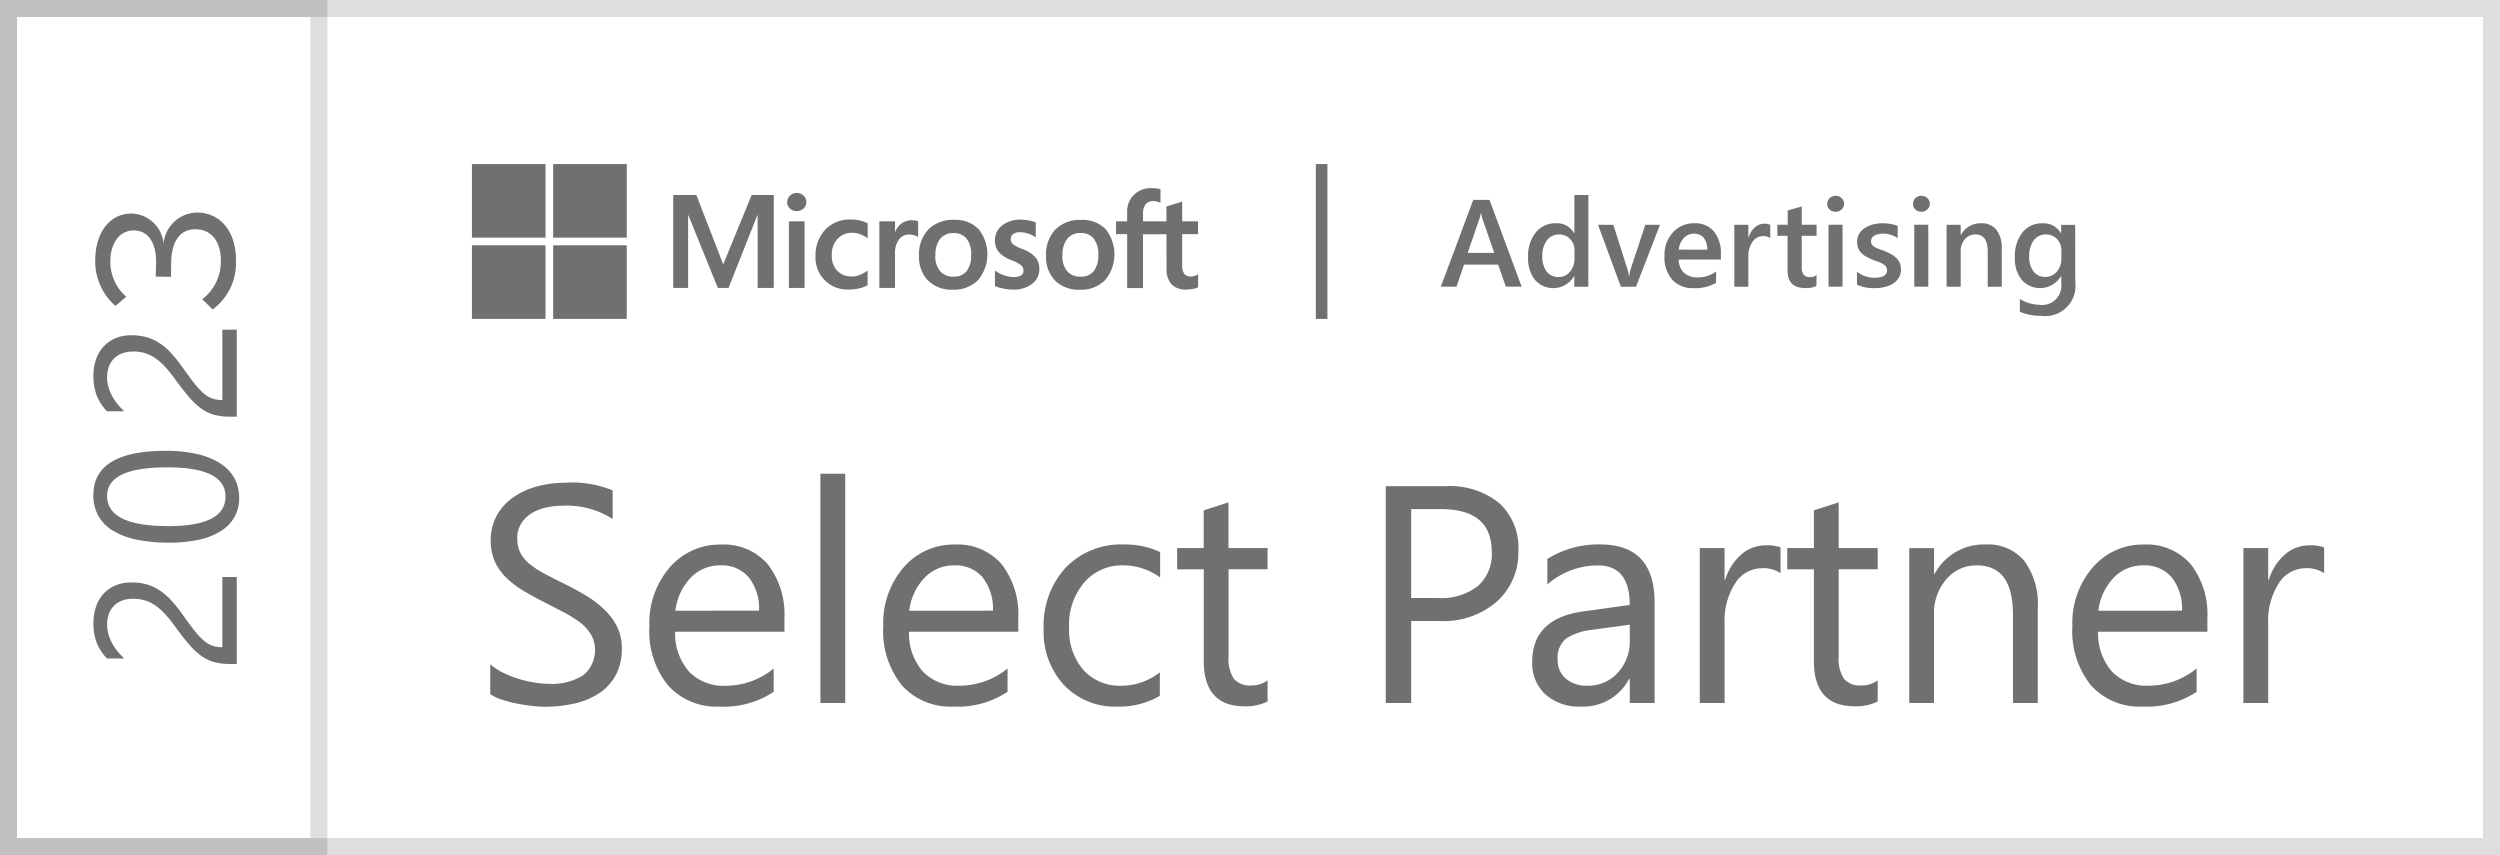 <svg xmlns="http://www.w3.org/2000/svg" width="146.869" height="50.23" viewBox="0 0 146.869 50.23"><g transform="translate(0.5 0.501)"><rect width="145.869" height="49.23" transform="translate(0 -0.001)" fill="none" stroke="rgba(0,0,0,0.13)" stroke-width="1"/><rect width="18.234" height="49.23" transform="translate(0 -0.001)" fill="none" stroke="rgba(0,0,0,0.13)" stroke-width="1"/><g transform="translate(4.987 11.611)"><path d="M13.421,74.619a1.716,1.716,0,0,0-.663.119,1.316,1.316,0,0,0-.471.323,1.332,1.332,0,0,0-.282.482,1.882,1.882,0,0,0-.092.6,1.985,1.985,0,0,0,.075.543,2.673,2.673,0,0,0,.208.517,3.213,3.213,0,0,0,.318.485,3.528,3.528,0,0,0,.41.435H11.906a2.813,2.813,0,0,1-.591-.892,3.131,3.131,0,0,1-.205-1.2,2.894,2.894,0,0,1,.148-.941,2.145,2.145,0,0,1,.43-.751,1.99,1.99,0,0,1,.7-.5,2.361,2.361,0,0,1,.953-.182,3.287,3.287,0,0,1,.889.112,2.752,2.752,0,0,1,.75.341,3.606,3.606,0,0,1,.676.574,8.2,8.2,0,0,1,.658.814q.416.583.71.961a4.242,4.242,0,0,0,.552.6,1.6,1.6,0,0,0,.514.311,1.789,1.789,0,0,0,.592.09V73.337h.847v5.11H19.12a3.423,3.423,0,0,1-.936-.116,2.416,2.416,0,0,1-.768-.381,4.234,4.234,0,0,1-.728-.7q-.363-.43-.82-1.054a6.545,6.545,0,0,0-.618-.753,3.19,3.19,0,0,0-.589-.488,2.113,2.113,0,0,0-.6-.263,2.565,2.565,0,0,0-.643-.078Z" transform="translate(-11.108 -51.552)" fill="#707070"/><path d="M15.356,57.041a8.137,8.137,0,0,1,1.842.188,4.271,4.271,0,0,1,1.354.543,2.452,2.452,0,0,1,.838.872,2.394,2.394,0,0,1,.282,1.175,2.234,2.234,0,0,1-.274,1.112,2.325,2.325,0,0,1-.8.823,4.043,4.043,0,0,1-1.29.509,8.01,8.01,0,0,1-1.752.173,9.055,9.055,0,0,1-1.917-.181,4.4,4.4,0,0,1-1.4-.534,2.375,2.375,0,0,1-.847-.874,2.451,2.451,0,0,1-.286-1.2Q11.111,57.041,15.356,57.041Zm.092.97q-3.534,0-3.534,1.68,0,1.772,3.6,1.773,3.354,0,3.355-1.738Q18.866,58.011,15.448,58.011Z" transform="translate(-11.109 -42.668)" fill="#707070"/><path d="M13.421,42.687a1.716,1.716,0,0,0-.663.119,1.311,1.311,0,0,0-.471.323,1.328,1.328,0,0,0-.282.482,1.881,1.881,0,0,0-.092.6,1.989,1.989,0,0,0,.075.543,2.658,2.658,0,0,0,.208.517,3.2,3.2,0,0,0,.318.486,3.565,3.565,0,0,0,.41.436H11.906a2.823,2.823,0,0,1-.591-.892,3.139,3.139,0,0,1-.205-1.2,2.894,2.894,0,0,1,.148-.941,2.134,2.134,0,0,1,.43-.75,1.986,1.986,0,0,1,.7-.5,2.354,2.354,0,0,1,.953-.182,3.251,3.251,0,0,1,.889.113,2.752,2.752,0,0,1,.75.341,3.6,3.6,0,0,1,.676.574,8.237,8.237,0,0,1,.658.814q.416.584.71.962a4.261,4.261,0,0,0,.552.6,1.6,1.6,0,0,0,.515.311,1.789,1.789,0,0,0,.592.09V41.4h.847v5.111h-.41a3.423,3.423,0,0,1-.936-.116,2.444,2.444,0,0,1-.768-.381,4.272,4.272,0,0,1-.728-.7q-.363-.429-.82-1.054a6.584,6.584,0,0,0-.618-.753,3.2,3.2,0,0,0-.589-.488,2.117,2.117,0,0,0-.6-.263,2.586,2.586,0,0,0-.643-.078Z" transform="translate(-11.108 -34.144)" fill="#707070"/><path d="M3.192,11.144c1.764,0,2.832-.972,2.832-2.3A2.013,2.013,0,0,0,4.176,6.872,1.949,1.949,0,0,0,5.9,5.012c0-1.356-1.176-2.136-2.712-2.136A3.468,3.468,0,0,0,.456,4.112l.552.624A2.712,2.712,0,0,1,3.12,3.764c.972,0,1.788.48,1.788,1.368,0,.924-.852,1.32-1.86,1.32-.324,0-.7,0-.828-.012v.912c.12-.012.492-.012.828-.012,1.176,0,1.992.42,1.992,1.416,0,.924-.708,1.5-1.872,1.5A2.78,2.78,0,0,1,.936,9.2l-.588.624a3.376,3.376,0,0,0,2.844,1.32Z" transform="translate(-2.821 6.247) rotate(-89.026)" fill="#707070"/></g><g transform="translate(27.225 9.137)"><path d="M91.907,23.515v5.458h-.948V24.695h-.015L89.25,28.973h-.628l-1.735-4.278h-.011v4.278H86V23.515h1.359l1.568,4.046h.023l1.656-4.046Zm.793.415a.5.5,0,0,1,.166-.383.558.558,0,0,1,.394-.154.551.551,0,0,1,.4.158.515.515,0,0,1,.159.379.494.494,0,0,1-.163.377.565.565,0,0,1-.4.152.555.555,0,0,1-.4-.154.5.5,0,0,1-.162-.377Zm1.016,1.129v3.913h-.921V25.06Zm2.794,3.246a1.265,1.265,0,0,0,.452-.1,1.923,1.923,0,0,0,.457-.251v.856a1.842,1.842,0,0,1-.5.191,2.723,2.723,0,0,1-.615.065A1.862,1.862,0,0,1,94.36,27.12a2.231,2.231,0,0,1,.552-1.553,2,2,0,0,1,1.564-.611,2.151,2.151,0,0,1,.524.066,1.764,1.764,0,0,1,.423.154v.885a1.89,1.89,0,0,0-.436-.242,1.261,1.261,0,0,0-.454-.085,1.155,1.155,0,0,0-.879.353,1.333,1.333,0,0,0-.337.956,1.27,1.27,0,0,0,.32.925,1.16,1.16,0,0,0,.874.331ZM100.039,25a1.185,1.185,0,0,1,.2.015.882.882,0,0,1,.148.038v.932a.8.8,0,0,0-.212-.1,1.045,1.045,0,0,0-.337-.048.716.716,0,0,0-.573.282,1.371,1.371,0,0,0-.234.879v1.976H98.11V25.06h.921v.617h.015a1.08,1.08,0,0,1,.38-.5,1.035,1.035,0,0,1,.62-.181Zm.4,2.078a2.117,2.117,0,0,1,.548-1.538,2.018,2.018,0,0,1,1.522-.565,1.877,1.877,0,0,1,1.433.546,2.367,2.367,0,0,1-.032,2.99,1.985,1.985,0,0,1-1.493.565,1.952,1.952,0,0,1-1.445-.535,1.976,1.976,0,0,1-.531-1.467Zm.959-.03a1.4,1.4,0,0,0,.277.937.992.992,0,0,0,.8.323.927.927,0,0,0,.765-.323,1.5,1.5,0,0,0,.263-.959,1.443,1.443,0,0,0-.272-.953.944.944,0,0,0-.763-.322.964.964,0,0,0-.786.337,1.464,1.464,0,0,0-.276.958Zm4.43-.955a.4.4,0,0,0,.126.311,2.163,2.163,0,0,0,.556.282,1.886,1.886,0,0,1,.776.494,1.029,1.029,0,0,1,.223.668,1.074,1.074,0,0,1-.423.887,1.8,1.8,0,0,1-1.148.335,2.752,2.752,0,0,1-.538-.059,2.386,2.386,0,0,1-.5-.15v-.905a2.252,2.252,0,0,0,.541.278,1.581,1.581,0,0,0,.525.1.938.938,0,0,0,.461-.088.314.314,0,0,0,.148-.294.407.407,0,0,0-.155-.322,2.293,2.293,0,0,0-.584-.3,1.8,1.8,0,0,1-.723-.48,1.048,1.048,0,0,1-.212-.678,1.069,1.069,0,0,1,.423-.869,1.675,1.675,0,0,1,1.09-.341,2.636,2.636,0,0,1,.461.045,2.026,2.026,0,0,1,.423.119V26a1.967,1.967,0,0,0-.423-.212,1.427,1.427,0,0,0-.483-.088.706.706,0,0,0-.409.1.327.327,0,0,0-.15.284Zm2.074.988a2.117,2.117,0,0,1,.548-1.538,2.018,2.018,0,0,1,1.522-.565,1.877,1.877,0,0,1,1.433.546,2.367,2.367,0,0,1-.032,2.99,1.985,1.985,0,0,1-1.492.565,1.951,1.951,0,0,1-1.444-.535,1.971,1.971,0,0,1-.532-1.469Zm.959-.03a1.4,1.4,0,0,0,.278.937.988.988,0,0,0,.8.323.928.928,0,0,0,.77-.329,1.5,1.5,0,0,0,.263-.959,1.443,1.443,0,0,0-.272-.953.945.945,0,0,0-.763-.322.964.964,0,0,0-.786.337,1.467,1.467,0,0,0-.282.961Zm6.116-1.229H113.6v3.159h-.932V25.814h-.654V25.06h.654v-.546a1.354,1.354,0,0,1,.4-1.011,1.411,1.411,0,0,1,1.03-.394,2.29,2.29,0,0,1,.3.017,1.183,1.183,0,0,1,.229.052v.8a.972.972,0,0,0-.16-.065.826.826,0,0,0-.263-.038.558.558,0,0,0-.446.181.8.8,0,0,0-.156.534v.472h1.372v-.877l.925-.282V25.06h.933v.754H115.9v1.831a.772.772,0,0,0,.131.51.524.524,0,0,0,.413.148.616.616,0,0,0,.193-.038.9.9,0,0,0,.2-.091v.761a1.069,1.069,0,0,1-.291.092,1.969,1.969,0,0,1-.4.042,1.142,1.142,0,0,1-.873-.311,1.32,1.32,0,0,1-.291-.934Z" transform="translate(-74.175 -21.696)" fill="#707070"/><rect width="4.323" height="4.323" fill="#707070"/><rect width="4.323" height="4.323" transform="translate(4.773)" fill="#707070"/><rect width="4.323" height="4.323" transform="translate(0 4.773)" fill="#707070"/><rect width="4.323" height="4.323" transform="translate(4.773 4.773)" fill="#707070"/></g><g transform="translate(84.139 10.956)"><path d="M189.889,29.736h-.927l-.459-1.3h-2l-.44,1.3h-.924l1.906-5.1H188Zm-1.61-1.986-.706-2.033a2.4,2.4,0,0,1-.071-.32h-.014a2.038,2.038,0,0,1-.071.32l-.7,2.033Z" transform="translate(-185.134 -24.35)" fill="#707070"/><path d="M199.949,29.387h-.824v-.618h-.014a1.423,1.423,0,0,1-2.3.212,2.028,2.028,0,0,1-.4-1.331,2.208,2.208,0,0,1,.446-1.446,1.459,1.459,0,0,1,1.188-.544,1.139,1.139,0,0,1,1.07.59h.014V24h.824Zm-.814-1.663v-.477a.929.929,0,0,0-.252-.658.847.847,0,0,0-.643-.27.866.866,0,0,0-.727.344,1.537,1.537,0,0,0-.265.956,1.378,1.378,0,0,0,.254.876.826.826,0,0,0,.684.322.855.855,0,0,0,.686-.311,1.169,1.169,0,0,0,.263-.783Z" transform="translate(-191.278 -24)" fill="#707070"/><path d="M209.092,27.844l-1.407,3.639h-.892l-1.341-3.639h.9l.807,2.541a2.37,2.37,0,0,1,.114.494h.011a2.637,2.637,0,0,1,.1-.476l.847-2.558Z" transform="translate(-196.211 -26.096)" fill="#707070"/><path d="M217.353,29.784h-2.48a1.048,1.048,0,0,0,.311.776,1.156,1.156,0,0,0,.816.273,1.8,1.8,0,0,0,1.069-.348v.665a2.44,2.44,0,0,1-1.315.313,1.627,1.627,0,0,1-1.26-.494,1.982,1.982,0,0,1-.457-1.4,1.938,1.938,0,0,1,.5-1.384,1.646,1.646,0,0,1,1.249-.535,1.435,1.435,0,0,1,1.155.48,2,2,0,0,1,.409,1.332Zm-.8-.583a1.062,1.062,0,0,0-.212-.692.706.706,0,0,0-.569-.247.8.8,0,0,0-.6.259,1.185,1.185,0,0,0-.3.679Z" transform="translate(-200.891 -25.992)" fill="#707070"/><path d="M225.166,28.553a.682.682,0,0,0-.43-.117.737.737,0,0,0-.611.331,1.482,1.482,0,0,0-.245.9v1.741h-.824v-3.64h.824v.749h.014a1.27,1.27,0,0,1,.372-.6.838.838,0,0,1,.56-.212.7.7,0,0,1,.341.071Z" transform="translate(-205.808 -26.02)" fill="#707070"/><path d="M230.9,30.151a1.429,1.429,0,0,1-.635.121q-1.059,0-1.059-1.016V27.2h-.6v-.649h.608V25.71l.824-.234v1.075h.871V27.2h-.871v1.824a.716.716,0,0,0,.117.462.487.487,0,0,0,.391.141.565.565,0,0,0,.363-.121Z" transform="translate(-208.829 -24.805)" fill="#707070"/><path d="M235.548,25.04a.494.494,0,0,1-.347-.131.432.432,0,0,1-.141-.334.445.445,0,0,1,.141-.338.49.49,0,0,1,.347-.135.505.505,0,0,1,.353.135.442.442,0,0,1,.145.338.433.433,0,0,1-.145.328A.5.5,0,0,1,235.548,25.04Zm.409,4.4h-.824V25.8h.824Z" transform="translate(-212.351 -24.055)" fill="#707070"/><path d="M238.9,31.266V30.5a1.644,1.644,0,0,0,1.02.353q.746,0,.746-.44a.353.353,0,0,0-.064-.212.624.624,0,0,0-.172-.155,1.385,1.385,0,0,0-.256-.121l-.328-.121a3.419,3.419,0,0,1-.4-.188,1.213,1.213,0,0,1-.3-.226.854.854,0,0,1-.18-.286,1.051,1.051,0,0,1-.061-.373.861.861,0,0,1,.125-.464,1.079,1.079,0,0,1,.334-.337,1.591,1.591,0,0,1,.476-.206,2.171,2.171,0,0,1,.55-.071,2.512,2.512,0,0,1,.9.153v.721a1.522,1.522,0,0,0-.881-.263,1.144,1.144,0,0,0-.282.032.734.734,0,0,0-.212.089.447.447,0,0,0-.141.136.327.327,0,0,0-.049.176.377.377,0,0,0,.049.2.453.453,0,0,0,.148.141,1.235,1.235,0,0,0,.234.114q.136.052.315.112a4.629,4.629,0,0,1,.423.2,1.422,1.422,0,0,1,.318.226.894.894,0,0,1,.2.291,1,1,0,0,1,.071.393.9.9,0,0,1-.128.483,1.063,1.063,0,0,1-.341.341,1.582,1.582,0,0,1-.494.2,2.566,2.566,0,0,1-.588.066,2.477,2.477,0,0,1-1.037-.2Z" transform="translate(-214.445 -25.993)" fill="#707070"/><path d="M246.626,25.04a.494.494,0,0,1-.347-.131.432.432,0,0,1-.141-.334.445.445,0,0,1,.141-.338.49.49,0,0,1,.347-.135.5.5,0,0,1,.353.135.442.442,0,0,1,.146.338.434.434,0,0,1-.146.328A.5.5,0,0,1,246.626,25.04Zm.409,4.4h-.824V25.8h.824Z" transform="translate(-218.391 -24.055)" fill="#707070"/><path d="M253.718,31.379h-.826v-2.05q0-1.019-.721-1.02a.788.788,0,0,0-.622.282,1.048,1.048,0,0,0-.245.712v2.076h-.828V27.741h.828v.6h.014a1.3,1.3,0,0,1,1.18-.69,1.1,1.1,0,0,1,.906.386,1.733,1.733,0,0,1,.313,1.114Z" transform="translate(-220.757 -25.992)" fill="#707070"/><path d="M262.843,31.088a1.776,1.776,0,0,1-2.015,2,3,3,0,0,1-1.24-.238V32.1a2.3,2.3,0,0,0,1.133.341,1.137,1.137,0,0,0,1.3-1.276v-.4H262a1.431,1.431,0,0,1-2.3.212,1.962,1.962,0,0,1-.407-1.3,2.3,2.3,0,0,1,.437-1.475,1.453,1.453,0,0,1,1.2-.547,1.158,1.158,0,0,1,1.07.59h.014v-.5h.824Zm-.817-1.375v-.474a.927.927,0,0,0-.254-.656.832.832,0,0,0-.635-.272.872.872,0,0,0-.734.346,1.568,1.568,0,0,0-.265.968,1.347,1.347,0,0,0,.254.858.815.815,0,0,0,.673.322.873.873,0,0,0,.693-.308,1.156,1.156,0,0,0,.267-.785Z" transform="translate(-225.565 -25.993)" fill="#707070"/></g><rect width="0.682" height="9.096" transform="translate(76.801 9.137)" fill="#707070"/><g transform="translate(28.3 27.33)"><path d="M62.362,73.567v-1.76a3.412,3.412,0,0,0,.724.48,5.852,5.852,0,0,0,.889.36,7.042,7.042,0,0,0,.937.227,5.232,5.232,0,0,0,.871.08,3.408,3.408,0,0,0,2.057-.511,1.916,1.916,0,0,0,.453-2.367,2.548,2.548,0,0,0-.626-.7,6.226,6.226,0,0,0-.946-.6q-.546-.288-1.176-.608-.666-.338-1.244-.684a5.382,5.382,0,0,1-1-.764,3.176,3.176,0,0,1-.67-.946,3.223,3.223,0,0,1,.138-2.752,3.284,3.284,0,0,1,1-1.059,4.564,4.564,0,0,1,1.417-.622,6.493,6.493,0,0,1,1.623-.2,6.211,6.211,0,0,1,2.745.453v1.679a4.978,4.978,0,0,0-2.894-.781,4.788,4.788,0,0,0-.977.1,2.786,2.786,0,0,0-.871.333,1.935,1.935,0,0,0-.622.6,1.583,1.583,0,0,0-.24.889,1.835,1.835,0,0,0,.182.847,2.07,2.07,0,0,0,.538.649,5.359,5.359,0,0,0,.866.569q.511.276,1.177.6.685.338,1.3.711a5.917,5.917,0,0,1,1.075.826,3.67,3.67,0,0,1,.733,1,2.816,2.816,0,0,1,.271,1.261,3.2,3.2,0,0,1-.369,1.594,3.023,3.023,0,0,1-.994,1.059,4.346,4.346,0,0,1-1.444.591,7.932,7.932,0,0,1-1.723.182,7.107,7.107,0,0,1-.747-.049q-.444-.049-.906-.141a7.332,7.332,0,0,1-.875-.231,2.707,2.707,0,0,1-.666-.313Z" transform="translate(-62.362 -60.615)" fill="#707070"/><path d="M90.852,74.263H84.429a3.4,3.4,0,0,0,.817,2.345,2.818,2.818,0,0,0,2.15.831,4.468,4.468,0,0,0,2.823-1.013v1.366a5.28,5.28,0,0,1-3.172.871,3.844,3.844,0,0,1-3.029-1.239,5.071,5.071,0,0,1-1.1-3.486,4.975,4.975,0,0,1,1.2-3.458,3.861,3.861,0,0,1,2.99-1.337A3.42,3.42,0,0,1,89.872,70.3a4.815,4.815,0,0,1,.977,3.206ZM89.36,73.027a2.964,2.964,0,0,0-.608-1.963,2.074,2.074,0,0,0-1.666-.7,2.355,2.355,0,0,0-1.75.738,3.348,3.348,0,0,0-.889,1.927Z" transform="translate(-73.567 -64.982)" fill="#707070"/><path d="M106.466,73.467h-1.457V60h1.457Z" transform="translate(-85.612 -60)" fill="#707070"/><path d="M121.058,74.263h-6.422a3.4,3.4,0,0,0,.817,2.345,2.818,2.818,0,0,0,2.15.826,4.468,4.468,0,0,0,2.823-1.013v1.37a5.28,5.28,0,0,1-3.172.871,3.843,3.843,0,0,1-3.029-1.239,5.073,5.073,0,0,1-1.1-3.486,4.976,4.976,0,0,1,1.2-3.458,3.861,3.861,0,0,1,2.99-1.337,3.42,3.42,0,0,1,2.762,1.155,4.813,4.813,0,0,1,.977,3.206Zm-1.493-1.235a2.964,2.964,0,0,0-.608-1.963,2.074,2.074,0,0,0-1.666-.7,2.354,2.354,0,0,0-1.75.738,3.348,3.348,0,0,0-.889,1.927Z" transform="translate(-90.034 -64.982)" fill="#707070"/><path d="M140.668,78.031a4.728,4.728,0,0,1-2.488.631,4.118,4.118,0,0,1-3.14-1.266,4.587,4.587,0,0,1-1.195-3.282,5.043,5.043,0,0,1,1.288-3.611,4.506,4.506,0,0,1,3.438-1.364,4.793,4.793,0,0,1,2.117.444v1.492a3.707,3.707,0,0,0-2.168-.711,2.928,2.928,0,0,0-2.287,1,3.792,3.792,0,0,0-.893,2.625,3.611,3.611,0,0,0,.84,2.523,2.893,2.893,0,0,0,2.252.924,3.648,3.648,0,0,0,2.239-.791Z" transform="translate(-101.332 -64.982)" fill="#707070"/><path d="M156.4,75.391a2.807,2.807,0,0,1-1.359.282q-2.39,0-2.39-2.665V67.627h-1.563V66.379h1.56V64.162l1.457-.471v2.688H156.4v1.244h-2.292v5.129a2.123,2.123,0,0,0,.311,1.306,1.24,1.24,0,0,0,1.03.391,1.531,1.531,0,0,0,.951-.3Z" transform="translate(-110.733 -62.012)" fill="#707070"/><path d="M179.525,69.521v4.815h-1.493V61.6h3.5a4.619,4.619,0,0,1,3.167.994,3.552,3.552,0,0,1,1.124,2.807,3.86,3.86,0,0,1-1.248,2.964A4.766,4.766,0,0,1,181.2,69.52Zm0-6.573V68.17h1.563a3.5,3.5,0,0,0,2.359-.706,2.5,2.5,0,0,0,.813-1.994q0-2.522-2.985-2.523Z" transform="translate(-125.422 -60.869)" fill="#707070"/><path d="M204.14,78.45h-1.457V77.029h-.035a3.05,3.05,0,0,1-2.8,1.635,2.989,2.989,0,0,1-2.127-.72,2.493,2.493,0,0,1-.769-1.91q0-2.549,3-2.964l2.727-.382q0-2.319-1.874-2.318a4.479,4.479,0,0,0-2.964,1.119v-1.5a5.638,5.638,0,0,1,3.091-.853q3.206,0,3.207,3.393Zm-1.457-4.6-2.194.3a3.562,3.562,0,0,0-1.528.5,1.447,1.447,0,0,0-.515,1.275,1.389,1.389,0,0,0,.475,1.088,1.835,1.835,0,0,0,1.266.423,2.339,2.339,0,0,0,1.79-.759,2.714,2.714,0,0,0,.706-1.923Z" transform="translate(-135.737 -64.983)" fill="#707070"/><path d="M223.334,70.892a1.782,1.782,0,0,0-1.1-.294,1.86,1.86,0,0,0-1.559.879,4.064,4.064,0,0,0-.626,2.4v4.637H218.59v-9.1h1.457v1.874h.035a3.176,3.176,0,0,1,.951-1.5,2.168,2.168,0,0,1,1.431-.537,2.393,2.393,0,0,1,.871.124Z" transform="translate(-147.533 -65.047)" fill="#707070"/><path d="M235.206,75.391a2.807,2.807,0,0,1-1.359.282q-2.39,0-2.39-2.665V67.627h-1.563V66.379h1.563V64.162l1.457-.471v2.688h2.292v1.244h-2.292v5.129a2.122,2.122,0,0,0,.311,1.306,1.239,1.239,0,0,0,1.03.391,1.531,1.531,0,0,0,.951-.3Z" transform="translate(-153.696 -62.012)" fill="#707070"/><path d="M253.2,78.448h-1.457V73.26q0-2.894-2.117-2.894a2.292,2.292,0,0,0-1.807.822,3.046,3.046,0,0,0-.715,2.074V78.45H245.65v-9.1h1.457v1.51h.035a3.283,3.283,0,0,1,2.985-1.723,2.784,2.784,0,0,1,2.283.964,4.293,4.293,0,0,1,.79,2.785Z" transform="translate(-162.286 -64.981)" fill="#707070"/><path d="M274.648,74.263h-6.422a3.4,3.4,0,0,0,.817,2.345,2.817,2.817,0,0,0,2.15.826,4.467,4.467,0,0,0,2.823-1.013v1.37a5.278,5.278,0,0,1-3.171.871,3.844,3.844,0,0,1-3.029-1.239,5.07,5.07,0,0,1-1.1-3.486,4.975,4.975,0,0,1,1.2-3.458,3.861,3.861,0,0,1,2.99-1.337,3.42,3.42,0,0,1,2.762,1.155,4.815,4.815,0,0,1,.977,3.206Zm-1.492-1.235a2.964,2.964,0,0,0-.608-1.963,2.074,2.074,0,0,0-1.666-.7,2.355,2.355,0,0,0-1.75.738,3.348,3.348,0,0,0-.889,1.927Z" transform="translate(-173.768 -64.982)" fill="#707070"/><path d="M293.55,70.892a1.779,1.779,0,0,0-1.1-.294,1.859,1.859,0,0,0-1.559.879,4.065,4.065,0,0,0-.626,2.4v4.637h-1.457v-9.1h1.457v1.874h.035a3.176,3.176,0,0,1,.951-1.5,2.168,2.168,0,0,1,1.43-.537,2.39,2.39,0,0,1,.87.124Z" transform="translate(-185.813 -65.047)" fill="#707070"/></g></g></svg>